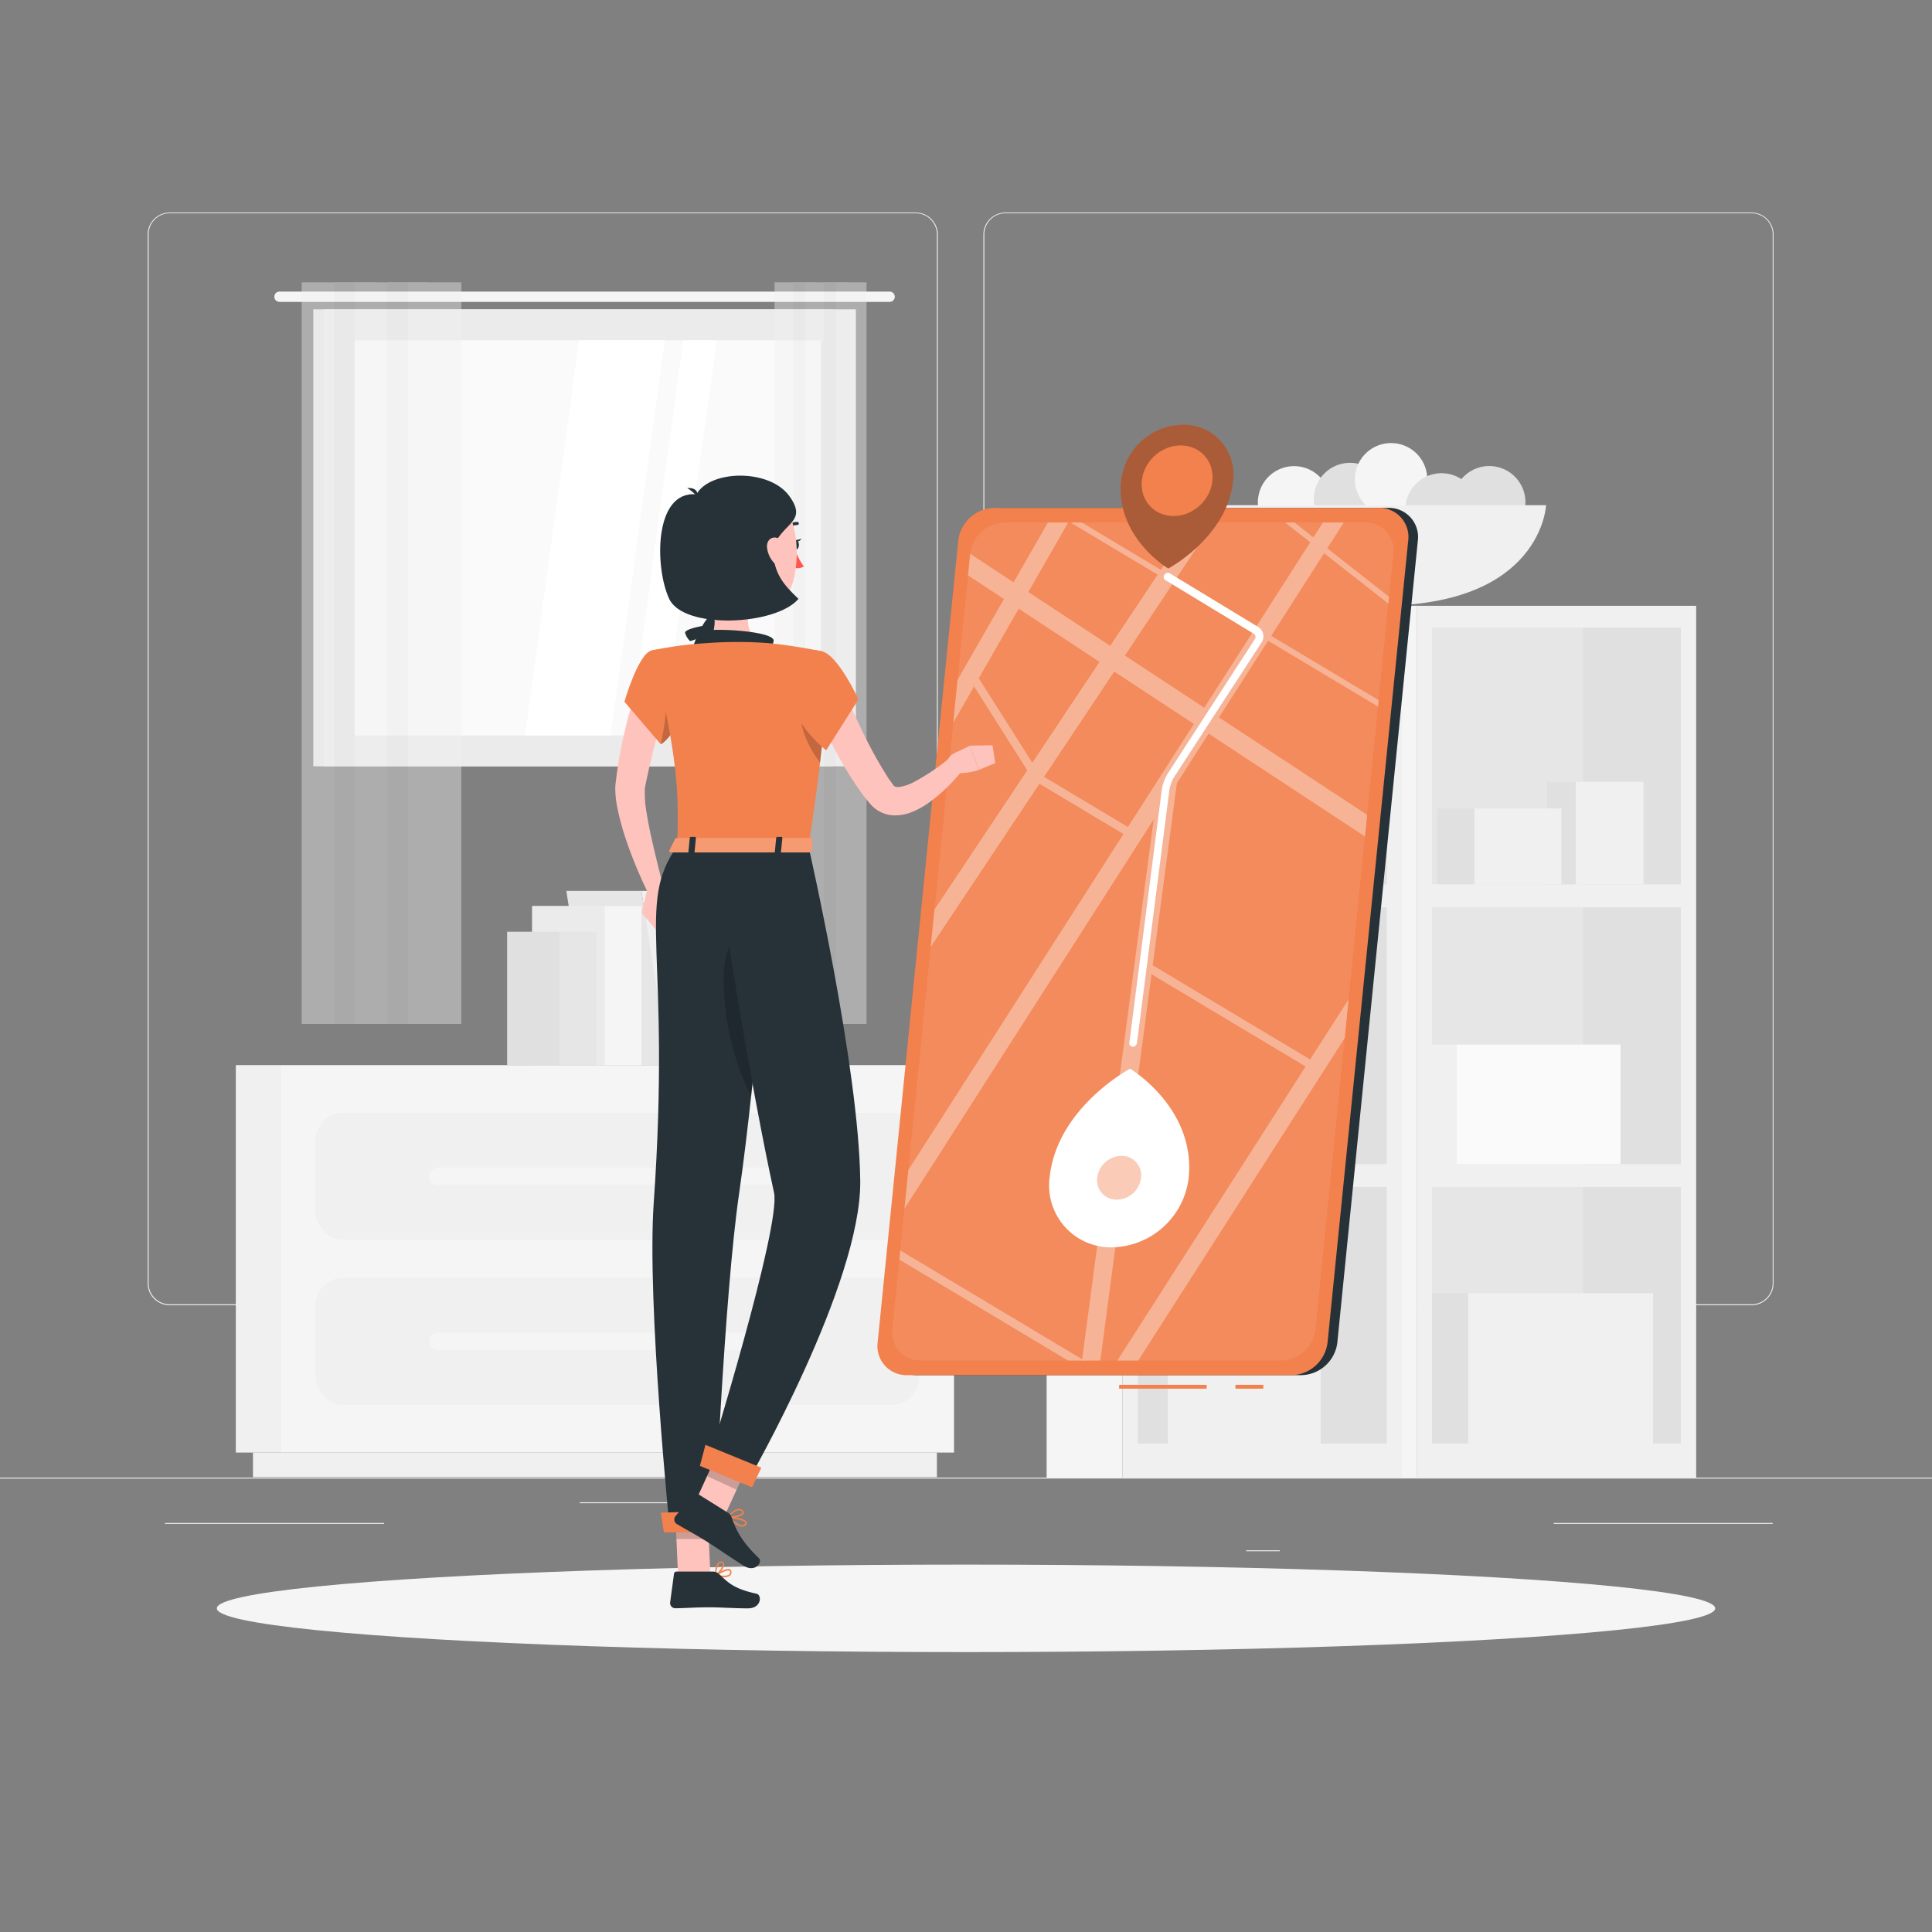 <svg xmlns="http://www.w3.org/2000/svg" xmlns:xlink="http://www.w3.org/1999/xlink" viewBox="0 0 500 500"><rect x="0" y="0" width="500" height="500" fill="#808080" stroke="none"/><defs><clipPath id="freepik--clip-path--inject-49"><path d="M331.58,352.11h-93.4a7.16,7.16,0,0,1-7.24-8.05l20.15-200.79a9.13,9.13,0,0,1,8.86-8.05h93.4a7.18,7.18,0,0,1,7.25,8.05L340.44,344.06A9.13,9.13,0,0,1,331.58,352.11Z" style="fill:#fff;opacity:0.2"></path></clipPath></defs><g id="freepik--background-complete--inject-49"><rect y="382.4" width="500" height="0.25" style="fill:#ebebeb"></rect><rect x="322.53" y="401.21" width="8.69" height="0.25" style="fill:#ebebeb"></rect><rect x="150.04" y="388.78" width="23.18" height="0.25" style="fill:#ebebeb"></rect><rect x="402.1" y="394.14" width="56.67" height="0.25" style="fill:#ebebeb"></rect><rect x="42.72" y="394.14" width="56.67" height="0.25" style="fill:#ebebeb"></rect><path d="M237,337.8H43.92a5.71,5.71,0,0,1-5.71-5.71V60.66A5.71,5.71,0,0,1,43.92,55H237a5.71,5.71,0,0,1,5.71,5.71V332.09A5.71,5.71,0,0,1,237,337.8ZM43.92,55.2a5.47,5.47,0,0,0-5.46,5.46V332.09a5.47,5.47,0,0,0,5.46,5.46H237a5.47,5.47,0,0,0,5.46-5.46V60.66A5.47,5.47,0,0,0,237,55.2Z" style="fill:#ebebeb"></path><path d="M453.31,337.8H260.21a5.72,5.72,0,0,1-5.71-5.71V60.66A5.72,5.72,0,0,1,260.21,55h193.1A5.71,5.71,0,0,1,459,60.66V332.09A5.71,5.71,0,0,1,453.31,337.8ZM260.21,55.2a5.47,5.47,0,0,0-5.46,5.46V332.09a5.47,5.47,0,0,0,5.46,5.46h193.1a5.47,5.47,0,0,0,5.46-5.46V60.66a5.47,5.47,0,0,0-5.46-5.46Z" style="fill:#ebebeb"></path><rect x="81.08" y="80.06" width="134.71" height="118.26" style="fill:#e6e6e6"></rect><path d="M230.23,75.46H72.36A1.34,1.34,0,0,0,71,76.8h0a1.34,1.34,0,0,0,1.33,1.33H230.23a1.34,1.34,0,0,0,1.34-1.33h0A1.34,1.34,0,0,0,230.23,75.46Z" style="fill:#f5f5f5"></path><rect x="83.75" y="80.06" width="137.76" height="118.26" style="fill:#ebebeb"></rect><rect x="101.51" y="78.31" width="102.26" height="121.75" transform="translate(291.82 -13.44) rotate(90)" style="fill:#fafafa"></rect><polygon points="135.87 190.32 149.89 88.06 172.06 88.06 158.04 190.32 135.87 190.32" style="fill:#fff"></polygon><polygon points="162.81 190.32 176.82 88.06 185.47 88.06 171.45 190.32 162.81 190.32" style="fill:#fff"></polygon><rect x="161.87" y="138.68" width="102.26" height="1.02" transform="translate(352.19 -73.81) rotate(90)" style="fill:#e6e6e6"></rect><g style="opacity:0.4"><rect x="78.08" y="73.07" width="13.77" height="191.93" style="fill:#f0f0f0"></rect><rect x="86.49" y="73.07" width="10.73" height="191.93" style="fill:#e6e6e6"></rect><rect x="91.85" y="73.07" width="13.77" height="191.93" style="fill:#f0f0f0"></rect><rect x="100.26" y="73.07" width="10.73" height="191.93" style="fill:#e6e6e6"></rect><rect x="105.62" y="73.07" width="13.77" height="191.93" style="fill:#f0f0f0"></rect></g><g style="opacity:0.4"><rect x="200.45" y="73.07" width="7.94" height="191.93" style="fill:#f0f0f0"></rect><rect x="205.29" y="73.07" width="6.18" height="191.93" style="fill:#e6e6e6"></rect><rect x="208.38" y="73.07" width="7.94" height="191.93" style="fill:#f0f0f0"></rect><rect x="213.23" y="73.07" width="6.18" height="191.93" style="fill:#e6e6e6"></rect><rect x="216.32" y="73.07" width="7.94" height="191.93" style="fill:#f0f0f0"></rect></g><rect x="289.99" y="233.42" width="225.62" height="72.34" transform="translate(672.39 -133.21) rotate(90)" style="fill:#f0f0f0"></rect><rect x="369.59" y="163.44" width="66.42" height="64.4" transform="translate(598.44 -207.16) rotate(90)" style="fill:#e6e6e6"></rect><rect x="369.59" y="235.82" width="66.42" height="64.4" transform="translate(670.82 -134.78) rotate(90)" style="fill:#e6e6e6"></rect><rect x="369.59" y="308.2" width="66.42" height="64.4" transform="translate(743.2 -62.4) rotate(90)" style="fill:#e6e6e6"></rect><rect x="389.13" y="182.98" width="66.42" height="25.33" transform="translate(617.98 -226.69) rotate(90)" style="fill:#e0e0e0"></rect><rect x="389.13" y="255.36" width="66.42" height="25.33" transform="translate(690.36 -154.31) rotate(90)" style="fill:#e0e0e0"></rect><rect x="407.79" y="202.32" width="17.55" height="26.53" style="fill:#f0f0f0"></rect><rect x="400.38" y="202.32" width="7.41" height="26.53" transform="translate(808.18 431.17) rotate(180)" style="fill:#e0e0e0"></rect><rect x="381.55" y="209.22" width="22.54" height="19.63" style="fill:#f0f0f0"></rect><rect x="372.04" y="209.22" width="9.52" height="19.63" transform="translate(753.59 438.07) rotate(180)" style="fill:#e0e0e0"></rect><rect x="389.13" y="327.73" width="66.42" height="25.33" transform="translate(762.73 -81.94) rotate(90)" style="fill:#e0e0e0"></rect><rect x="244" y="259.77" width="225.62" height="19.64" transform="translate(626.39 -87.22) rotate(90)" style="fill:#f5f5f5"></rect><rect x="379.95" y="334.67" width="47.84" height="38.94" style="fill:#f0f0f0"></rect><rect x="370.6" y="334.67" width="9.35" height="38.94" transform="translate(750.55 708.27) rotate(180)" style="fill:#e0e0e0"></rect><rect x="376.89" y="270.33" width="42.51" height="30.9" style="fill:#fafafa"></rect><rect x="370.6" y="270.33" width="6.29" height="30.9" transform="translate(747.49 571.56) rotate(180)" style="fill:#f0f0f0"></rect><rect x="213.87" y="233.42" width="225.62" height="72.34" transform="translate(596.27 -57.09) rotate(90)" style="fill:#f0f0f0"></rect><rect x="293.47" y="163.44" width="66.42" height="64.4" transform="translate(522.33 -131.04) rotate(90)" style="fill:#e6e6e6"></rect><rect x="293.47" y="235.82" width="66.42" height="64.4" transform="translate(594.7 -58.66) rotate(90)" style="fill:#e6e6e6"></rect><rect x="293.47" y="308.2" width="66.42" height="64.4" transform="translate(667.08 13.72) rotate(90)" style="fill:#e6e6e6"></rect><rect x="313.01" y="182.98" width="66.42" height="25.33" transform="translate(541.86 -150.57) rotate(90)" style="fill:#e0e0e0"></rect><rect x="313.01" y="255.36" width="66.42" height="25.33" transform="translate(614.24 -78.2) rotate(90)" style="fill:#e0e0e0"></rect><rect x="304.66" y="281.95" width="17.55" height="19.28" style="fill:#f0f0f0"></rect><rect x="297.26" y="281.95" width="7.41" height="19.28" transform="translate(601.92 583.18) rotate(180)" style="fill:#e0e0e0"></rect><rect x="320.53" y="262.67" width="17.55" height="19.28" style="fill:#f0f0f0"></rect><rect x="313.13" y="262.67" width="7.41" height="19.28" transform="translate(633.66 544.61) rotate(180)" style="fill:#e0e0e0"></rect><rect x="333.01" y="281.95" width="17.55" height="19.28" style="fill:#f0f0f0"></rect><rect x="325.6" y="281.95" width="7.41" height="19.28" transform="translate(658.61 583.18) rotate(180)" style="fill:#e0e0e0"></rect><rect x="313.01" y="327.73" width="66.42" height="25.33" transform="translate(686.61 -5.82) rotate(90)" style="fill:#e0e0e0"></rect><rect x="167.88" y="259.77" width="225.62" height="19.64" transform="translate(550.28 -11.1) rotate(90)" style="fill:#f5f5f5"></rect><rect x="302.22" y="320.88" width="39.57" height="52.73" style="fill:#f0f0f0"></rect><rect x="294.48" y="320.88" width="7.74" height="52.73" transform="translate(596.7 694.48) rotate(180)" style="fill:#e0e0e0"></rect><rect x="302.22" y="187" width="52.29" height="41.85" style="fill:#fafafa"></rect><rect x="294.48" y="187" width="7.74" height="41.85" transform="translate(596.7 415.85) rotate(180)" style="fill:#f0f0f0"></rect><circle cx="334.91" cy="130" r="9.37" transform="translate(126.72 422.79) rotate(-75.8)" style="fill:#f5f5f5"></circle><circle cx="349.39" cy="129.11" r="9.37" transform="translate(-1.74 4.8) rotate(-0.78)" style="fill:#e0e0e0"></circle><circle cx="360.01" cy="124.04" r="9.37" transform="translate(-4.44 13.71) rotate(-2.17)" style="fill:#f5f5f5"></circle><circle cx="373.07" cy="131.84" r="9.37" transform="translate(-4.72 14.21) rotate(-2.17)" style="fill:#e0e0e0"></circle><circle cx="385.42" cy="130" r="9.37" transform="translate(-13 211.91) rotate(-30.26)" style="fill:#e0e0e0"></circle><path d="M400.12,130.75s-1.09,26-42.91,26-42.91-26-42.91-26Z" style="fill:#f0f0f0"></path><rect x="61.03" y="275.65" width="11.56" height="100.27" style="fill:#f0f0f0"></rect><rect x="65.47" y="375.92" width="177" height="6.35" style="fill:#f0f0f0"></rect><rect x="72.59" y="275.65" width="174.32" height="100.27" transform="translate(319.49 651.57) rotate(180)" style="fill:#f5f5f5"></rect><rect x="81.68" y="287.99" width="156.14" height="32.88" rx="7.12" transform="translate(319.49 608.87) rotate(180)" style="fill:#f0f0f0"></rect><rect x="81.68" y="330.69" width="156.14" height="32.88" rx="7.12" transform="translate(319.49 694.27) rotate(180)" style="fill:#f0f0f0"></rect><path d="M206.18,306.69H113.32a2.26,2.26,0,0,1-2.26-2.25h0a2.27,2.27,0,0,1,2.26-2.26h92.86a2.26,2.26,0,0,1,2.25,2.26h0A2.25,2.25,0,0,1,206.18,306.69Z" style="fill:#f5f5f5"></path><path d="M206.18,349.39H113.32a2.26,2.26,0,0,1-2.26-2.25h0a2.27,2.27,0,0,1,2.26-2.26h92.86a2.26,2.26,0,0,1,2.25,2.26h0A2.25,2.25,0,0,1,206.18,349.39Z" style="fill:#f5f5f5"></path><rect x="165.99" y="235.76" width="16.91" height="39.89" transform="translate(348.89 511.41) rotate(180)" style="fill:#e0e0e0"></rect><rect x="182.9" y="235.76" width="10.43" height="39.89" style="fill:#ebebeb"></rect><polygon points="146.57 230.56 165.99 230.56 173 275.65 153.57 275.65 146.57 230.56" style="fill:#e6e6e6"></polygon><polygon points="174.39 230.56 165.99 230.56 173 275.65 181.4 275.65 174.39 230.56" style="fill:#f0f0f0"></polygon><rect x="137.69" y="234.46" width="18.78" height="41.2" transform="translate(294.16 510.11) rotate(180)" style="fill:#ebebeb"></rect><rect x="156.47" y="234.46" width="9.52" height="41.2" style="fill:#f5f5f5"></rect><rect x="131.24" y="241.12" width="13.59" height="34.53" transform="translate(276.07 516.78) rotate(180)" style="fill:#e0e0e0"></rect><rect x="144.83" y="241.12" width="9.52" height="34.53" style="fill:#e6e6e6"></rect></g><g id="freepik--Shadow--inject-49"><ellipse id="freepik--path--inject-49" cx="250" cy="416.24" rx="193.89" ry="11.32" style="fill:#f5f5f5"></ellipse></g><g id="freepik--Navigation--inject-49"><path d="M336.81,355.89H237.25a7.52,7.52,0,0,1-7.59-8.45l20.83-207.55a9.59,9.59,0,0,1,9.29-8.45h99.56a7.53,7.53,0,0,1,7.6,8.45L346.1,347.44A9.58,9.58,0,0,1,336.81,355.89Z" style="fill:#263238"></path><rect x="289.63" y="358.39" width="22.65" height="1" style="fill:#F2814E"></rect><rect x="319.73" y="358.39" width="7.22" height="1" style="fill:#F2814E"></rect><path d="M334.28,355.89H234.72a7.52,7.52,0,0,1-7.59-8.45L248,139.89a9.59,9.59,0,0,1,9.29-8.45h99.56a7.53,7.53,0,0,1,7.6,8.45L343.57,347.44A9.59,9.59,0,0,1,334.28,355.89Z" style="fill:#F2814E"></path><g style="opacity:0.4"><path d="M331.58,352.11h-93.4a7.16,7.16,0,0,1-7.24-8.05l20.15-200.79a9.13,9.13,0,0,1,8.86-8.05h93.4a7.18,7.18,0,0,1,7.25,8.05L340.44,344.06A9.13,9.13,0,0,1,331.58,352.11Z" style="fill:#fff;opacity:0.2"></path><g style="clip-path:url(#freepik--clip-path--inject-49)"><polygon points="187.27 290.52 183.18 288.49 288.01 105.95 292.1 107.98 187.27 290.52" style="fill:#fff"></polygon><polygon points="206.4 296.78 202.5 294.44 319.64 118.64 323.55 120.98 206.4 296.78" style="fill:#fff"></polygon><polygon points="219.42 335.7 215.46 333.44 353.2 118.3 357.16 120.56 219.42 335.7" style="fill:#fff"></polygon><polygon points="282.26 371.05 277.53 370.9 299.74 203.26 304.77 201.17 282.26 371.05" style="fill:#fff"></polygon><polygon points="262.39 402.37 258.44 400.11 396.18 184.96 400.14 187.22 262.39 402.37" style="fill:#fff"></polygon><polygon points="231 136.07 233.91 132.02 429.09 260.41 426.19 264.45 231 136.07" style="fill:#fff"></polygon><polygon points="237.28 111.43 238.12 110.17 438.96 230.38 438.13 231.63 237.28 111.43" style="fill:#fff"></polygon><polygon points="267.32 201.82 268.51 200.03 293.53 215 292.34 216.79 267.32 201.82" style="fill:#fff"></polygon><polygon points="297.15 251.62 298.35 249.83 341.55 275.68 340.35 277.48 297.15 251.62" style="fill:#fff"></polygon><polygon points="224.36 320.96 225.55 319.16 283.1 353.6 281.91 355.4 224.36 320.96" style="fill:#fff"></polygon><polygon points="250.94 175.83 252.72 174.61 268.28 199.16 266.5 200.38 250.94 175.83" style="fill:#fff"></polygon><polygon points="262.41 80.11 263.37 78.94 446.57 222.87 445.61 224.03 262.41 80.11" style="fill:#fff"></polygon></g></g><path d="M307.63,304.81a20.37,20.37,0,0,1-19.81,18,16,16,0,0,1-16.19-18c1.82-18.12,20.83-28.23,20.83-28.23S309.45,286.69,307.63,304.81Z" style="fill:#fff"></path><path d="M295.3,304.81a6.41,6.41,0,0,1-6.24,5.66,5,5,0,0,1-5.1-5.66,6.42,6.42,0,0,1,6.24-5.67A5,5,0,0,1,295.3,304.81Z" style="fill:#F2814E;opacity:0.4"></path><path d="M293.14,270.89h0a.9.9,0,0,1-.87-1l8.37-65.28a11.15,11.15,0,0,1,1.73-4.66l22.4-34.55a1,1,0,0,0-.25-1.36l-22.94-13.92a.94.94,0,0,1-.23-1.36,1.07,1.07,0,0,1,1.4-.38l22.93,13.92a2.86,2.86,0,0,1,.75,4.06L304,200.88a9.09,9.09,0,0,0-1.39,3.75l-8.36,65.29A1.14,1.14,0,0,1,293.14,270.89Z" style="fill:#fff"></path><path d="M290.13,124.4a16.39,16.39,0,0,1,15.95-14.5,12.89,12.89,0,0,1,13.05,14.5c-1.47,14.6-16.79,22.73-16.79,22.73S288.66,139,290.13,124.4Z" style="fill:#F2814E"></path><path d="M290.13,124.4a16.39,16.39,0,0,1,15.95-14.5,12.89,12.89,0,0,1,13.05,14.5c-1.47,14.6-16.79,22.73-16.79,22.73S288.66,139,290.13,124.4Z" style="opacity:0.3"></path><ellipse cx="304.63" cy="124.4" rx="9.61" ry="8.69" transform="translate(-1.84 244.19) rotate(-43.56)" style="fill:#F2814E"></ellipse></g><g id="freepik--Character--inject-49"><path d="M173.24,180.61c-.31.83-.67,1.9-1,2.87s-.64,2-1,3c-.62,2-1.22,4.08-1.76,6.15s-1,4.16-1.52,6.25l-.68,3.15-.33,1.58-.07.37,0,.21c0,.12,0,.35,0,.52a28.41,28.41,0,0,0,.48,5.77c.32,2.06.75,4.16,1.21,6.27.95,4.21,2,8.49,3.08,12.71l-4,1.5a116.93,116.93,0,0,1-5.22-12.45c-.76-2.14-1.44-4.31-2-6.57-.29-1.12-.55-2.28-.77-3.48a22.74,22.74,0,0,1-.41-3.87,8.71,8.71,0,0,1,0-1.13l.05-.61.06-.45.21-1.69c.13-1.12.32-2.25.49-3.37.38-2.24.77-4.48,1.29-6.7s1-4.43,1.69-6.63c.33-1.1.67-2.19,1-3.29s.74-2.14,1.24-3.36Z" style="fill:#ffc3bd"></path><path d="M167.47,230.35l-1.4,5.93,3.71,4.39s4.94-14.32-.27-13.63Z" style="fill:#ffc3bd"></path><path d="M187.38,408.18a10.18,10.18,0,0,1-2.21-.3.2.2,0,0,1-.07-.36c.29-.19,2.82-1.83,3.79-1.39a.67.67,0,0,1,.4.56,1.12,1.12,0,0,1-.31,1.05A2.38,2.38,0,0,1,187.38,408.18Zm-1.65-.58c1.46.29,2.56.24,3-.15a.74.74,0,0,0,.19-.71.28.28,0,0,0-.17-.25C188.22,406.26,186.76,407,185.73,407.6Z" style="fill:#F2814E"></path><path d="M185.22,407.88l-.1,0a.19.19,0,0,1-.1-.17c0-.11,0-2.52.88-3.32a1,1,0,0,1,.84-.27.68.68,0,0,1,.67.55c.2,1-1.3,2.75-2.1,3.21A.15.15,0,0,1,185.22,407.88Zm1.39-3.39a.66.66,0,0,0-.44.17,4.51,4.51,0,0,0-.75,2.64c.79-.64,1.73-2,1.61-2.57,0-.09-.08-.21-.33-.24Z" style="fill:#F2814E"></path><path d="M187.5,164.15c.75-.05-.52-2.35-.87-2.53-.83-.43-9.74.84-9.31,2.22a4.68,4.68,0,0,0,1.21,2C179,166.16,180.92,164.42,187.5,164.15Z" style="fill:#263238"></path><path d="M181.47,169.6c-.25.71-2.12-1.13-2.2-1.53-.18-.91,3.46-9.14,4.67-8.35a4.68,4.68,0,0,1,1.61,1.71C185.71,162,183.52,163.35,181.47,169.6Z" style="fill:#263238"></path><path d="M183.4,148.07c1,5,3.17,15-.27,18.35,0,0,1.4,5,10.64,5,10.16,0,4.8-5,4.8-5-5.55-1.32-5.45-5.43-4.52-9.3Z" style="fill:#ffc3bd"></path><path d="M180.76,168.41c-1.45.05.55-4.6,1.2-5,1.51-1,18.82-.19,18.26,2.53-.27,1.17-1.07,3.41-1.95,4.09S193.41,167.71,180.76,168.41Z" style="fill:#263238"></path><path d="M203.47,137.41a.39.39,0,0,0,.32-.16,3.14,3.14,0,0,1,2.49-1.38.4.4,0,1,0,0-.79,3.89,3.89,0,0,0-3.18,1.7.39.39,0,0,0,.33.63Z" style="fill:#263238"></path><path d="M205.73,142.18a18,18,0,0,0,2.29,4.41,2.93,2.93,0,0,1-2.43.35Z" style="fill:#ff5652"></path><path d="M205.16,141c0,.68.33,1.24.77,1.25s.81-.51.83-1.19-.32-1.23-.76-1.25S205.18,140.33,205.16,141Z" style="fill:#263238"></path><path d="M205.8,139.84l1.64-.4S206.57,140.67,205.8,139.84Z" style="fill:#263238"></path><polygon points="175.47 407.69 183.85 407.69 183 388.29 174.63 388.29 175.47 407.69" style="fill:#ffc3bd"></polygon><path d="M184.5,406.72h-9.41a.64.64,0,0,0-.66.57l-1,7.44a1.36,1.36,0,0,0,1.36,1.49c3.28-.05,4.86-.25,9-.25,2.54,0,6.26.27,9.78.27s3.67-3.48,2.2-3.79c-6.58-1.42-7.63-3.36-9.86-5.22A2.24,2.24,0,0,0,184.5,406.72Z" style="fill:#263238"></path><g style="opacity:0.2"><polygon points="174.62 388.29 183 388.29 183.44 398.29 175.06 398.29 174.62 388.29"></polygon></g><path d="M217.45,176.75c1.78,4.09,3.7,8.28,5.65,12.34a115.54,115.54,0,0,0,6.39,11.65,15.54,15.54,0,0,0,.88,1.3l.79,1.1a1.07,1.07,0,0,0,.63.48c.79.25,2.75-.24,4.51-1.11a55.69,55.69,0,0,0,10.71-7.4l3.14,2.84c-.74,1-1.49,1.93-2.28,2.85s-1.61,1.82-2.48,2.67a37.77,37.77,0,0,1-5.8,4.8,19.9,19.9,0,0,1-3.68,1.92A11.54,11.54,0,0,1,231,211a8.38,8.38,0,0,1-5.43-2.57c-.16-.16-.37-.39-.46-.5l-.31-.37-.61-.75c-.43-.5-.8-1-1.16-1.5a93.43,93.43,0,0,1-7.5-12.38c-2.19-4.23-4.16-8.45-6-12.9Z" style="fill:#ffc3bd"></path><path d="M247.08,194.87,251,193l2.35,6.25s-5.86,2.05-8.65-.24l.15-1.07A3.94,3.94,0,0,1,247.08,194.87Z" style="fill:#ffc3bd"></path><polygon points="256.86 192.88 257.57 197.49 253.38 199.22 251.03 192.97 256.86 192.88" style="fill:#ffc3bd"></polygon><path d="M182.52,137.79c.27,8.31.21,11.83,4.27,16.25,6.11,6.65,16.26,4.61,18.48-3.59,2-7.38,1.23-19.73-6.79-23.35A11.24,11.24,0,0,0,182.52,137.79Z" style="fill:#ffc3bd"></path><path d="M180.24,127.93c3.5-6.34,18.83-6.68,24,.4S202,135.22,200,142.18c.25,6.4,2.85,9.15,6.64,12.81-5.83,6.91-29.7,8-33.45,0S169.16,126.93,180.24,127.93Z" style="fill:#263238"></path><path d="M180.52,128.66s.56-2.59-2.67-2.35A10.72,10.72,0,0,1,180.52,128.66Z" style="fill:#263238"></path><path d="M198.5,141.64a7,7,0,0,0,1.95,4.17c1.49,1.53,3,.65,3.25-1.16.22-1.63-.29-4.39-2.1-5.26S198.36,139.79,198.5,141.64Z" style="fill:#ffc3bd"></path><path d="M200.26,219.12s-4.29,57.49-9,89.89c-3.81,26.17-6.42,87.35-6.42,87.35H173.39s-6-59.08-4.21-85c4.59-65.49-4.7-77.09,6-92.27Z" style="fill:#263238"></path><path d="M187.29,253.17a69,69,0,0,0,7.09,30.57c1.23-11.22,2.35-22.93,3.28-33.26C194,238.78,187.51,240.22,187.29,253.17Z" style="opacity:0.2"></path><polygon points="186.38 396.58 171.83 396.58 171.02 391.48 186.41 390.96 186.38 396.58" style="fill:#F2814E"></polygon><path d="M188.26,392.77a.2.2,0,0,1,0-.2.19.19,0,0,1,.19-.11c.43,0,4.16.36,4.75,1.38a.65.65,0,0,1,0,.62,1.07,1.07,0,0,1-.81.63c-1.2.21-3.08-1.35-4.1-2.29Zm4.55,1.22c-.39-.53-2.34-.92-3.82-1.08,1.42,1.24,2.64,1.91,3.31,1.79a.7.7,0,0,0,.53-.42.23.23,0,0,0,0-.25Z" style="fill:#F2814E"></path><path d="M188.26,392.77l0,0a.21.21,0,0,1,0-.2c.05-.07,1.4-1.88,2.75-2.06a1.44,1.44,0,0,1,1.12.29c.44.34.43.66.34.87-.36.88-3,1.37-4.08,1.22A.22.22,0,0,1,188.26,392.77Zm3.8-1.53a1.34,1.34,0,0,0-.17-.17,1.08,1.08,0,0,0-.82-.21,4.57,4.57,0,0,0-2.26,1.62c1.19,0,3.08-.47,3.29-1C192.12,391.44,192.15,391.36,192.06,391.24Z" style="fill:#F2814E"></path><polygon points="179.64 389.34 187.36 392.66 190.64 385.52 194.91 376.18 195.41 375.09 187.69 371.76 187.13 372.98 182.98 382.03 179.64 389.34" style="fill:#ffc3bd"></polygon><polygon points="182.98 382.03 190.64 385.52 194.91 376.18 187.13 372.98 182.98 382.03" style="opacity:0.2"></polygon><path d="M209.25,219.12s13.09,57.14,13.38,86.55c.26,26.57-28.75,77.11-28.75,77.11L183.39,378s18.81-60.83,16.93-69.35c-5.43-24.72-14.6-78-14.62-89.55Z" style="fill:#263238"></path><path d="M188.46,391.54l-8-5a.66.66,0,0,0-.86.13l-4.81,5.74a1.36,1.36,0,0,0,.37,2c2.82,1.69,4.27,2.37,7.8,4.57,2.17,1.35,6.52,4.37,9.52,6.24s5-1,3.89-2c-4.86-4.68-6-7.7-7-10.45A2.17,2.17,0,0,0,188.46,391.54Z" style="fill:#263238"></path><polygon points="194.64 384.92 181.13 379.37 182.57 373.92 197.03 379.84 194.64 384.92" style="fill:#F2814E"></polygon><path d="M179,177.71c.17-4.82-2.95-10.92-10.33-9.38-3.48.72-7.07,13.28-7.07,13.28l9.4,11C174.26,191.13,178.93,180.76,179,177.71Z" style="fill:#F2814E"></path><path d="M172.58,179A62.68,62.68,0,0,1,171,192.58l0,0c1.92-.89,4.34-4.92,6-8.67Z" style="opacity:0.2"></path><path d="M212.75,168.57s4,1.4-3.5,50.55h-34c.43-13.84.37-22.38-6.53-50.8a99.75,99.75,0,0,1,14.43-1.9,107.4,107.4,0,0,1,15.44,0C205.21,167,212.75,168.57,212.75,168.57Z" style="fill:#F2814E"></path><path d="M212.52,185.39l-5.26.67c.33,4,2.9,8.76,5,11.29.43-3.66.75-6.85,1-9.63C212.85,186.28,212.52,185.39,212.52,185.39Z" style="opacity:0.2"></path><path d="M212.75,168.57c4.18,1,9.41,12.44,9.41,12.44l-8.34,13.16s-10.6-7.92-10.5-19.37C203.37,170,207.69,167.34,212.75,168.57Z" style="fill:#F2814E"></path><path d="M174.7,217.13l-1.5,3c-.12.24.16.48.55.48h35.68c.31,0,.56-.15.58-.35l.27-3c0-.21-.24-.39-.58-.39H175.25A.6.6,0,0,0,174.7,217.13Z" style="fill:#F2814E"></path><path d="M174.7,217.13l-1.5,3c-.12.24.16.48.55.48h35.68c.31,0,.56-.15.58-.35l.27-3c0-.21-.24-.39-.58-.39H175.25A.6.6,0,0,0,174.7,217.13Z" style="fill:#fff;opacity:0.2"></path><path d="M179.36,221h-.92c-.18,0-.32-.1-.31-.21l.39-4c0-.12.17-.21.36-.21h.92c.18,0,.32.09.31.21l-.39,4C179.71,220.88,179.55,221,179.36,221Z" style="fill:#263238"></path><path d="M201.73,221h-.92c-.19,0-.33-.1-.32-.21l.4-4c0-.12.17-.21.35-.21h.92c.19,0,.33.09.32.21l-.4,4C202.07,220.88,201.91,221,201.73,221Z" style="fill:#263238"></path></g></svg>